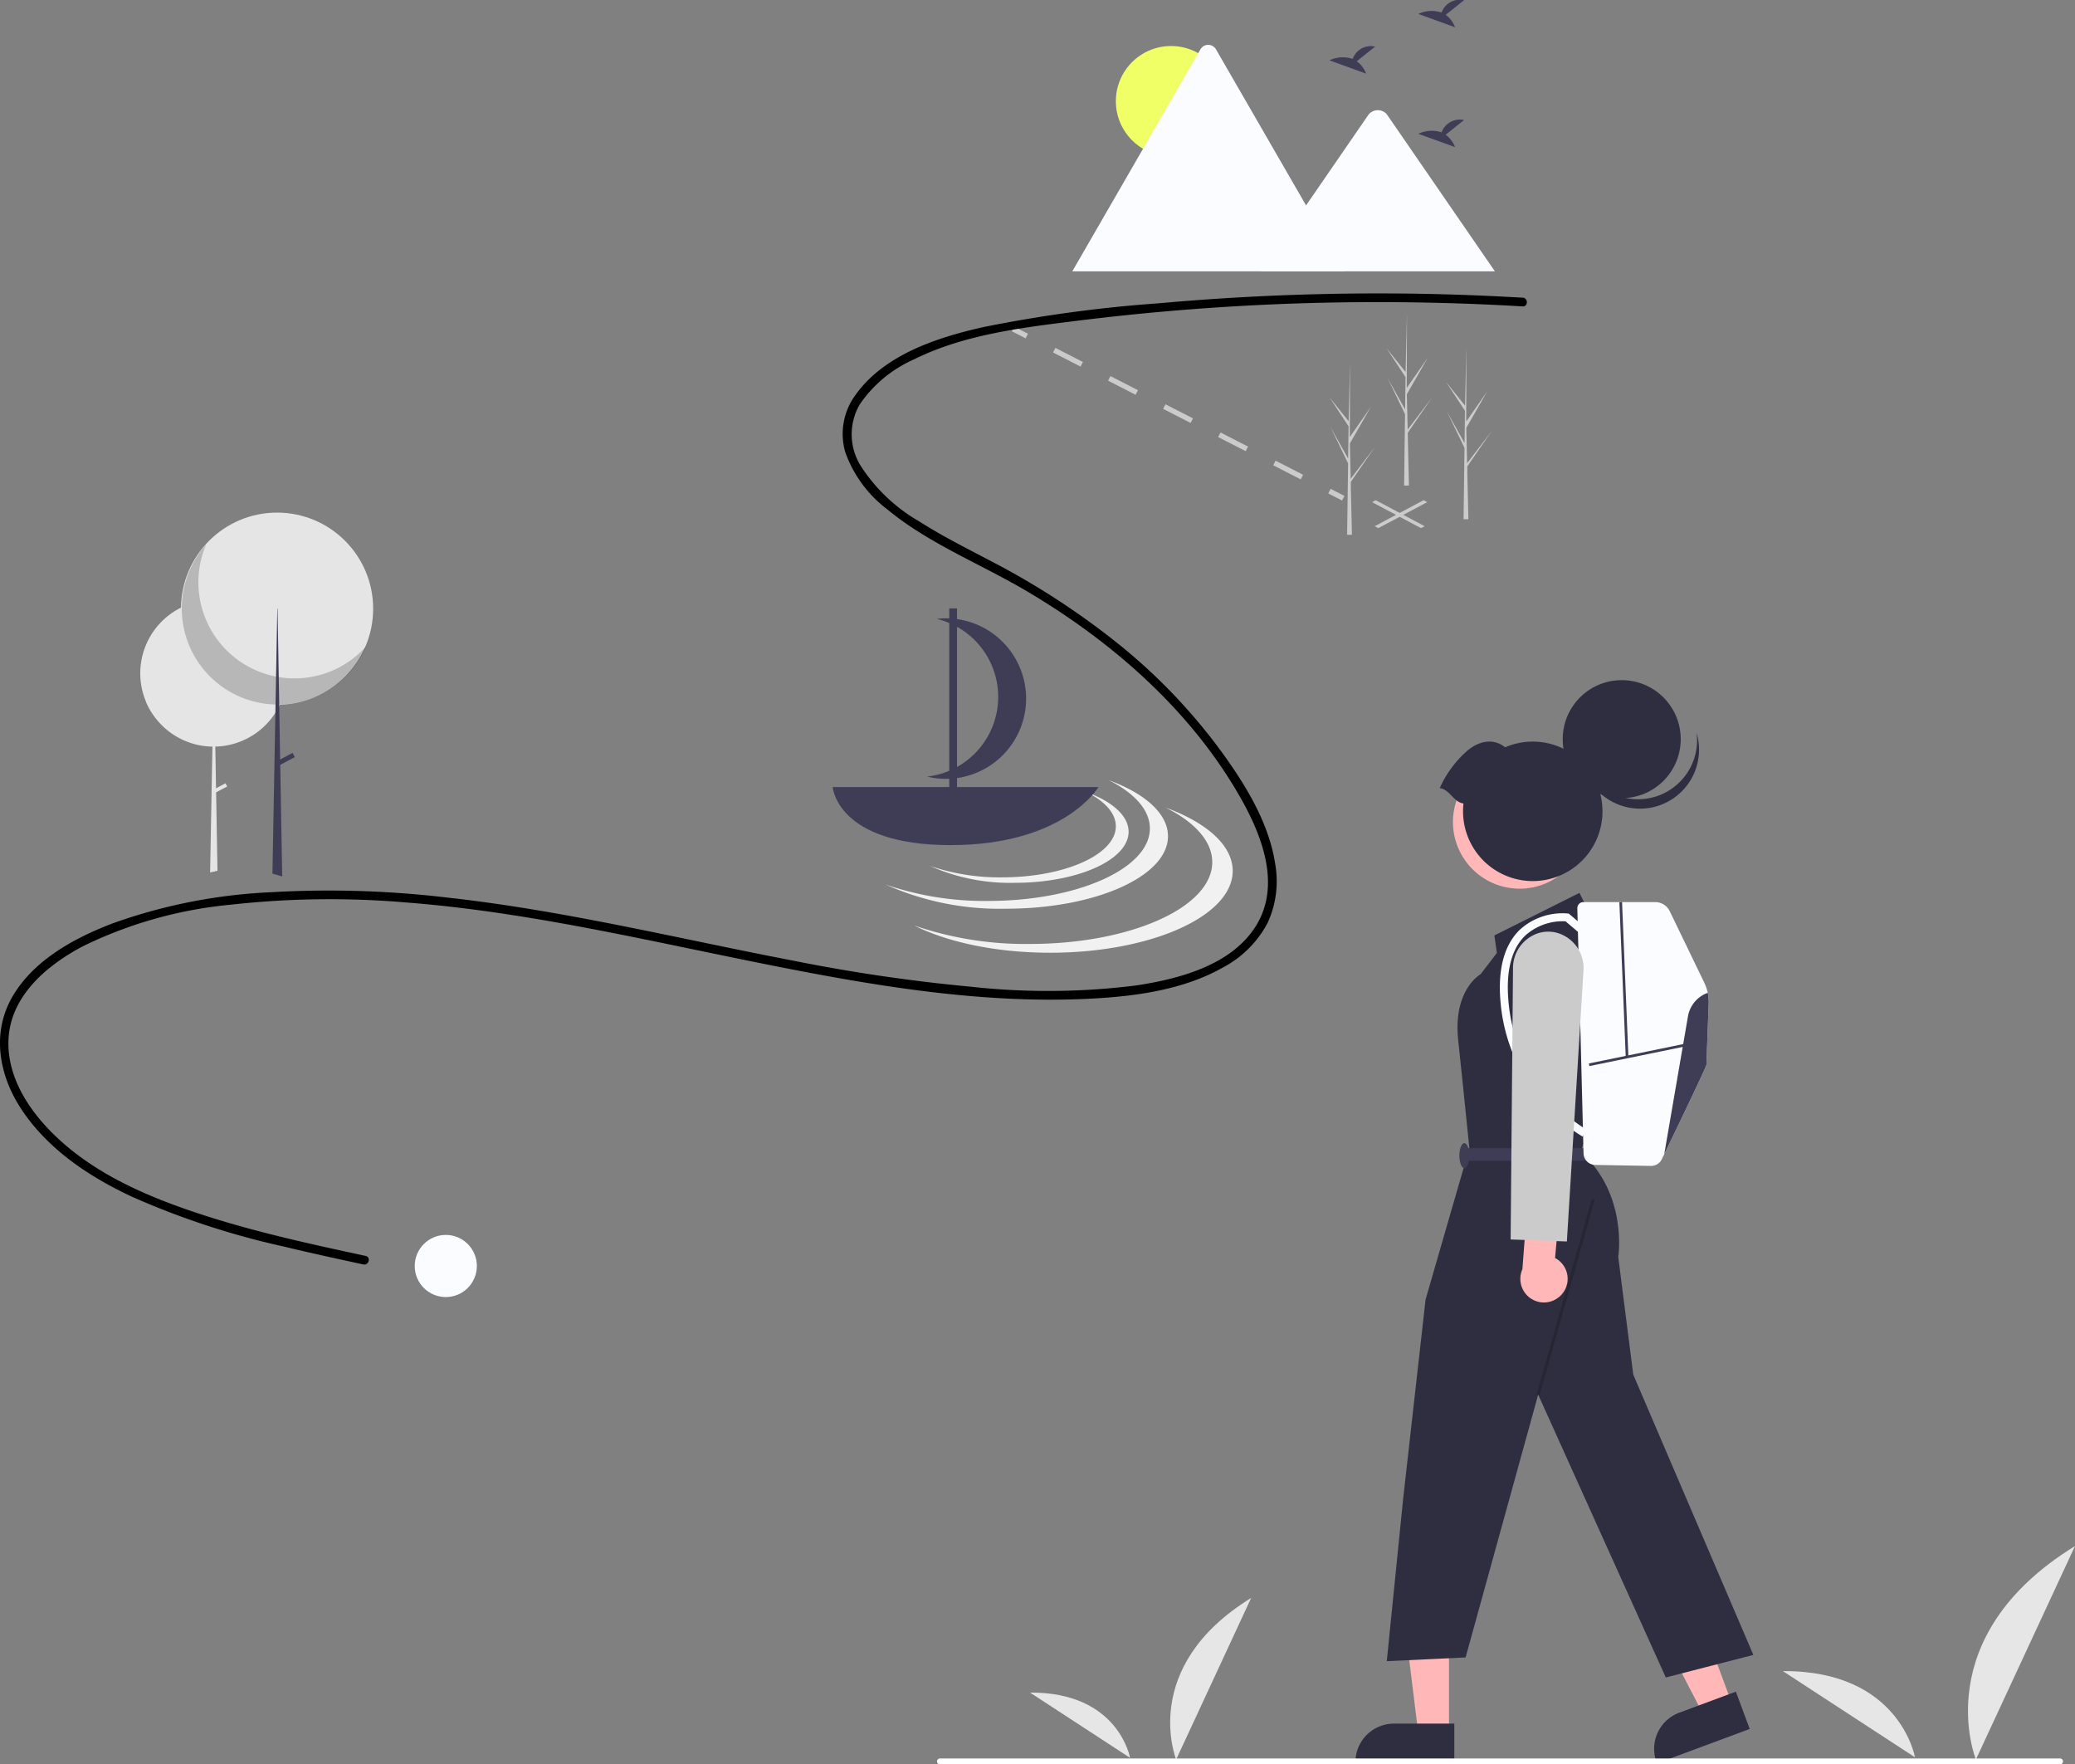 <svg xmlns="http://www.w3.org/2000/svg" width="226.173" height="192.284" viewBox="0 0 226.173 192.284">
  <rect x="0" y="0" width="226.173" height="192.284" fill="#808080" stroke="none"/>
  <g id="Gruppe_527" data-name="Gruppe 527" transform="translate(-40.523 -14.783)">
    <path id="Path_482" data-name="Path 482" d="M708.977,734.031s-4.088-10.062,8.175-17.608Z" transform="translate(-540.253 -527.491)" fill="#e6e6e6"/>
    <path id="Path_483" data-name="Path 483" d="M671.578,755.713s-1.247-7.172-10.9-7.11Z" transform="translate(-507.882 -549.356)" fill="#e6e6e6"/>
    <path id="Path_482-2" data-name="Path 482" d="M980.487,722.045s-5.4-13.293,10.8-23.263Z" transform="translate(-724.592 -515.504)" fill="#e6e6e6"/>
    <path id="Path_483-2" data-name="Path 483" d="M931.078,750.689s-1.647-9.475-14.4-9.393" transform="translate(-681.824 -544.39)" fill="#e6e6e6"/>
    <path id="Pfad_2677" data-name="Pfad 2677" d="M471.909,173.114l-5.333-2.833.4-.212,5.333,2.833Z" transform="translate(-276.497 -100.772)" fill="#cbcbcb"/>
    <path id="Pfad_2678" data-name="Pfad 2678" d="M467.856,173.114l-.4-.212,5.333-2.833.4.212Z" transform="translate(-277.096 -100.772)" fill="#cbcbcb"/>
    <rect id="Rechteck_1776" data-name="Rechteck 1776" width="0.564" height="1.693" transform="translate(150.808 50.885) rotate(-62.868)" fill="#cbcbcb"/>
    <path id="Pfad_2679" data-name="Pfad 2679" d="M569.089,259.6l-3-1.537.257-.5,3,1.537Zm-6-3.073-3-1.537.257-.5,3,1.537Zm-6-3.073-3-1.537.257-.5,3,1.537Zm-6-3.073-3-1.537.257-.5,3,1.537Zm-6-3.073-3-1.537.257-.5,3,1.537Z" transform="translate(-386.787 -192.573)" fill="#cbcbcb"/>
    <rect id="Rechteck_1777" data-name="Rechteck 1777" width="0.564" height="1.693" transform="translate(185.302 68.56) rotate(-62.868)" fill="#cbcbcb"/>
    <path id="Pfad_2680" data-name="Pfad 2680" d="M247.677,338.988q0,.264-.017.524a7.943,7.943,0,0,1-.744,2.884l-.01.022c-.02.042-.04.084-.061.125a7.85,7.85,0,0,1-.423.746,7.983,7.983,0,0,1-6.551,3.687l.079,4.544,1.031-.543.184.35-1.207.635.148,8.44,0,.113-.8.177,0-.113.251-13.6a7.967,7.967,0,0,1-5.636-2.452c-.05-.052-.1-.106-.149-.159l-.006-.006a8,8,0,0,1-1.455-2.252l.024.026a7.992,7.992,0,0,1,3.789-10.3l.083-.041a8,8,0,0,1,10.362,3.146c.049.082.1.165.141.249a7.949,7.949,0,0,1,.961,3.8Z" transform="translate(-175.879 -250.828)" fill="#e5e5e5"/>
    <circle id="Ellipse_269" data-name="Ellipse 269" cx="10.473" cy="10.473" r="10.473" transform="translate(60.25 70.649)" fill="#e5e5e5"/>
    <path id="Pfad_2681" data-name="Pfad 2681" d="M248.45,312.138A10.474,10.474,0,0,0,265.9,323.223a10.474,10.474,0,1,1-17.452-11.085Z" transform="translate(-185.46 -238.011)" opacity="0.2"/>
    <path id="Pfad_2682" data-name="Pfad 2682" d="M93.716,236.139l-1.07-.3,0-.115.321-17.421.016-.869v-.025l.056-3.044.081-4.412h0l.055-2.99h.029l.056,3.24.073,4.217.053,2.992v.022l0,.123h0l.1,5.832.011.58.21,12.054Z" transform="translate(-22.426 -125.839)" fill="#3f3d56"/>
    <rect id="Rechteck_1778" data-name="Rechteck 1778" width="1.957" height="0.518" transform="translate(70.686 97.75) rotate(-27.766)" fill="#3f3d56"/>
    <path id="Pfad_2683" data-name="Pfad 2683" d="M349.95,227.23a266.773,266.773,0,0,0-39.667.61,150.375,150.375,0,0,0-19.054,2.582c-5.026,1.117-10.858,3-13.99,7.4a7.145,7.145,0,0,0-1.116,6.255,13.487,13.487,0,0,0,4.582,6.227c4.552,3.761,10.2,5.949,15.247,8.937,9.212,5.455,17.643,12.809,23.055,22.149,2.381,4.11,4.646,9.576,1.995,14.1-2.6,4.437-8.4,5.966-13.126,6.687a76.759,76.759,0,0,1-17.986.153,187.4,187.4,0,0,1-19.441-2.847c-12.589-2.417-25.064-5.492-37.828-6.891a109.551,109.551,0,0,0-19.287-.558,58.776,58.776,0,0,0-17.126,3.406c-4.206,1.614-8.688,4.056-10.96,8.129-2.19,3.926-1.336,8.454,1.049,12.076,2.869,4.359,7.343,7.345,11.994,9.528a87.031,87.031,0,0,0,16.632,5.467c2.876.695,5.768,1.323,8.661,1.948.6.13.861-.8.256-.927-5.833-1.26-11.682-2.525-17.37-4.349-5.263-1.688-10.65-3.851-14.96-7.4-3.487-2.868-6.8-7.057-6.6-11.82.207-4.8,4.236-8.154,8.185-10.217a46.546,46.546,0,0,1,16.034-4.491,97.423,97.423,0,0,1,18.941-.258c12.734.969,25.183,3.87,37.668,6.4,12.129,2.458,24.637,4.734,37.067,4.1,4.927-.25,10.206-.956,14.556-3.443a11.587,11.587,0,0,0,4.8-4.834,10.826,10.826,0,0,0,.827-6.361c-.705-4.734-3.517-9.124-6.323-12.9a62.316,62.316,0,0,0-10.622-11,83.788,83.788,0,0,0-14.055-9.156c-2.641-1.39-5.319-2.727-7.835-4.337a18.639,18.639,0,0,1-6.267-5.908,6.488,6.488,0,0,1-.181-6.841,14.02,14.02,0,0,1,5.937-4.908c5.5-2.731,11.886-3.462,17.9-4.211a264.733,264.733,0,0,1,38.93-1.941q4.742.112,9.478.393c.618.036.616-.925,0-.962Z" transform="translate(-143.462 -180.003)"/>
    <path id="Pfad_2684" data-name="Pfad 2684" d="M669.268,128.619l2-1.6a2.116,2.116,0,0,0-2.449,1.344,3.4,3.4,0,0,0-2.531.156l4,1.45a3.023,3.023,0,0,0-1.011-1.354Z" transform="translate(-471.166 -112.216)" fill="#3f3d56"/>
    <path id="Pfad_2685" data-name="Pfad 2685" d="M639.036,144.392l2-1.6a2.116,2.116,0,0,0-2.449,1.344,3.4,3.4,0,0,0-2.531.156l4,1.45A3.023,3.023,0,0,0,639.036,144.392Z" transform="translate(-450.625 -122.934)" fill="#3f3d56"/>
    <path id="Pfad_2686" data-name="Pfad 2686" d="M669.268,169.367l2-1.6a2.116,2.116,0,0,0-2.449,1.344,3.4,3.4,0,0,0-2.531.156l4,1.45A3.023,3.023,0,0,0,669.268,169.367Z" transform="translate(-471.166 -139.903)" fill="#3f3d56"/>
    <g id="Group_27" data-name="Group 27" transform="translate(157.409 19.671)">
      <circle id="Ellipse_7" data-name="Ellipse 7" cx="6.016" cy="6.016" r="6.016" transform="translate(4.742 0.127)" fill="#f0ff65"/>
      <path id="Path_63" data-name="Path 63" d="M578.265,166.929H548.752a.6.6,0,0,1-.11-.009L562.6,142.744a.977.977,0,0,1,1.7,0l9.367,16.224.449.776Z" transform="translate(-548.642 -142.248)" fill="#fafcff"/>
      <path id="Path_65" data-name="Path 65" d="M638.213,182.03H612.687l4.946-7.185.356-.518,6.445-9.363a1.3,1.3,0,0,1,1.937-.116,1.172,1.172,0,0,1,.093.116Z" transform="translate(-592.158 -157.349)" fill="#fafcff"/>
    </g>
    <path id="Pfad_2687" data-name="Pfad 2687" d="M509.465,392.235c2.8,1.4,4.5,3.245,4.5,5.27,0,4.363-7.9,7.9-17.634,7.9a33.122,33.122,0,0,1-11.159-1.784,30.433,30.433,0,0,0,13.134,2.63c9.739,0,17.634-3.537,17.634-7.9C515.941,395.885,513.417,393.684,509.465,392.235Z" transform="translate(-348.107 -292.434)" fill="#f1f1f1"/>
    <path id="Pfad_2688" data-name="Pfad 2688" d="M522.267,401.585c3.157,1.578,5.078,3.661,5.078,5.947,0,4.923-8.909,8.914-19.9,8.914a37.374,37.374,0,0,1-12.591-2.012c3.643,1.821,8.932,2.968,14.82,2.968,10.989,0,19.9-3.991,19.9-8.914C529.574,405.7,526.727,403.22,522.267,401.585Z" transform="translate(-354.687 -298.787)" fill="#f1f1f1"/>
    <path id="Pfad_2689" data-name="Pfad 2689" d="M517.252,396.353c1.971.985,3.171,2.286,3.171,3.713,0,3.074-5.562,5.566-12.424,5.566a23.336,23.336,0,0,1-7.862-1.257,21.442,21.442,0,0,0,9.253,1.853c6.861,0,12.424-2.492,12.424-5.566C521.814,398.925,520.036,397.374,517.252,396.353Z" transform="translate(-358.275 -295.232)" fill="#f1f1f1"/>
    <path id="Pfad_2690" data-name="Pfad 2690" d="M467.141,394.593s.433,6.33,12.848,6.33,16.121-6.33,16.121-6.33Z" transform="translate(-335.856 -294.036)" fill="#3f3d56"/>
    <path id="Pfad_2691" data-name="Pfad 2691" d="M506.563,339.014a8.714,8.714,0,0,0-6.277-1.717,8.745,8.745,0,0,1-1.059,17.19,8.747,8.747,0,0,0,7.336-15.473Z" transform="translate(-357.657 -255.066)" fill="#3f3d56"/>
    <rect id="Rechteck_1779" data-name="Rechteck 1779" width="0.846" height="20.148" transform="translate(143.992 81.089)" fill="#3f3d56"/>
    <path id="Pfad_2692" data-name="Pfad 2692" d="M678.018,258.386l0-.008-.011-.492,2.652-3.85L678,257.518l-.01.1-.091-3.935,2.29-3.992-2.3,3.3.024-8.153v0l-.152,6.426-2.087-2.61,2.081,3.164-.046,3.52-1.921-3.435,1.914,3.953-.025,1.957-.07,5.423-.005.405q.265,0,.525-.009l-.12-5.209Z" transform="translate(-477.551 -192.268)" fill="#cbcbcb"/>
    <path id="Pfad_2693" data-name="Pfad 2693" d="M638.407,263.667l0-.008-.011-.492,2.652-3.85-2.649,3.482-.01.1-.091-3.935,2.29-3.992-2.3,3.3.024-8.153v0l-.152,6.426-2.087-2.61,2.081,3.164-.046,3.52-1.921-3.435,1.914,3.953-.025,1.957L638,268.52l-.005.405q.265,0,.525-.009l-.12-5.209Z" transform="translate(-450.638 -195.856)" fill="#cbcbcb"/>
    <path id="Pfad_2694" data-name="Pfad 2694" d="M657.773,246.943l0-.008-.011-.492,2.652-3.85-2.649,3.482-.01.1-.091-3.935,2.29-3.992-2.3,3.3.024-8.153v0l-.152,6.426-2.087-2.61,2.081,3.164-.046,3.52-1.921-3.435,1.914,3.953-.026,1.957-.07,5.423-.005.405q.265,0,.525-.009l-.12-5.209Z" transform="translate(-463.796 -184.493)" fill="#cbcbcb"/>
    <circle id="Ellipse_270" data-name="Ellipse 270" cx="3.386" cy="3.386" r="3.386" transform="translate(85.728 149.369)" fill="#fafcff"/>
    <path id="Pfad_2695" data-name="Pfad 2695" d="M696.07,599.79l-3.135,1.164-5.984-11.536,4.626-1.719Z" transform="translate(-466.758 -399.32)" fill="#ffb7b7"/>
    <path id="Pfad_2696" data-name="Pfad 2696" d="M883.316,752.361l-10.107,3.755-.048-.128a4.2,4.2,0,0,1,2.472-5.4h0l6.173-2.294Z" transform="translate(-652.076 -549.149)" fill="#2f2e41"/>
    <path id="Pfad_2697" data-name="Pfad 2697" d="M608.7,608.233h-3.344l-1.591-12.9H608.7Z" transform="translate(-410.237 -404.508)" fill="#ffb7b7"/>
    <path id="Pfad_2698" data-name="Pfad 2698" d="M782.1,763.5H771.32v-.136a4.2,4.2,0,0,1,4.2-4.2H782.1Z" transform="translate(-583.058 -556.534)" fill="#2f2e41"/>
    <path id="Pfad_2699" data-name="Pfad 2699" d="M804.078,478.88l-1.091-2.182-9.274,4.637.273,1.909-1.773,2.318s-3,1.637-2.455,7.092l.545,5.182.682,6.682-4.773,16.5-2.455,21.82-1.773,17.593,8.592-.409,7.91-28.639,13.91,30.821,9.546-2.455L808.851,529.2l-1.636-12.819s1.091-6.819-4.091-11.456l.818-2.455v-3.025l2.727-14.431Z" transform="translate(-590.304 -364.606)" fill="#2f2e41"/>
    <rect id="Rechteck_1780" data-name="Rechteck 1780" width="22.105" height="0.321" transform="translate(208.028 166.734) rotate(-74.249)" opacity="0.2"/>
    <rect id="Rechteck_1781" data-name="Rechteck 1781" width="13.365" height="1.364" transform="translate(200.136 139.912)" fill="#3f3d56"/>
    <ellipse id="Ellipse_271" data-name="Ellipse 271" cx="0.546" cy="1.364" rx="0.546" ry="1.364" transform="translate(199.591 139.366)" fill="#3f3d56"/>
    <circle id="Ellipse_272" data-name="Ellipse 272" cx="7.27" cy="7.27" r="7.27" transform="translate(196.296 101.474) rotate(-28.663)" fill="#ffb7b7"/>
    <circle id="Ellipse_273" data-name="Ellipse 273" cx="6.432" cy="6.432" r="6.432" transform="translate(210.857 88.907)" fill="#2f2e41"/>
    <path id="Pfad_2700" data-name="Pfad 2700" d="M860.743,422.285a6.432,6.432,0,1,1-12.547,2.638,6.432,6.432,0,0,0,12.547-2.638Z" transform="translate(-635.292 -327.635)" fill="#2f2e41"/>
    <path id="Pfad_2701" data-name="Pfad 2701" d="M802.582,432a7.6,7.6,0,1,0,4.538-6.122c-1.27-1.024-2.845-.707-4.125.374a11.788,11.788,0,0,0-3,4.072C801.1,430.477,801.478,431.843,802.582,432Z" transform="translate(-602.541 -329.65)" fill="#2f2e41"/>
    <path id="Pfad_2702" data-name="Pfad 2702" d="M861.089,490.954c-.081,2.155-.243,6.4-.243,6.612s-3.215,6.885-4.6,9.75h0c-.1.2-.187.385-.266.546a1.291,1.291,0,0,1-1.187.729l-6.07-.109a1.294,1.294,0,0,1-1.271-1.261l-.677-26.706a.66.66,0,0,1,.66-.677h7.828a1.76,1.76,0,0,1,1.584.994l3.757,7.773a4.97,4.97,0,0,1,.49,2.346Z" transform="translate(-634.324 -366.742)" fill="#fafcff"/>
    <path id="Pfad_2703" data-name="Pfad 2703" d="M829.452,507.966a17.386,17.386,0,0,1-4.148-3.505,19.236,19.236,0,0,1-4.794-11.183c-.309-3.549.4-6.187,2.093-7.841a6.909,6.909,0,0,1,5.219-1.783l.131.015,1.99,1.684-.563.665-1.78-1.507a6.083,6.083,0,0,0-4.4,1.557c-1.5,1.463-2.11,3.864-1.826,7.134a18.369,18.369,0,0,0,4.554,10.654,16.877,16.877,0,0,0,3.94,3.347Z" transform="translate(-616.433 -369.317)" fill="#fafcff"/>
    <rect id="Rechteck_1782" data-name="Rechteck 1782" width="10.828" height="0.291" transform="matrix(0.98, -0.201, 0.201, 0.98, 213.707, 130.682)" fill="#3f3d56"/>
    <rect id="Rechteck_1783" data-name="Rechteck 1783" width="0.291" height="16.891" transform="matrix(0.999, -0.041, 0.041, 0.999, 217.034, 113.106)" fill="#3f3d56"/>
    <path id="Pfad_2704" data-name="Pfad 2704" d="M881.167,511.912c-.081,2.155-.243,6.4-.243,6.612s-3.215,6.885-4.6,9.75l2.589-15.033a3.314,3.314,0,0,1,2.152-2.556A4.877,4.877,0,0,1,881.167,511.912Z" transform="translate(-654.401 -387.7)" fill="#3f3d56"/>
    <path id="Pfad_2705" data-name="Pfad 2705" d="M832.036,589.831A2.558,2.558,0,0,0,831.2,586l.526-5.821-3.459-1.182-.628,8.231a2.571,2.571,0,0,0,4.393,2.605Z" transform="translate(-621.177 -434.114)" fill="#ffb7b7"/>
    <path id="Pfad_2706" data-name="Pfad 2706" d="M830.232,523.653l-6.13-.222.259-29.561a3.99,3.99,0,0,1,2.7-3.8,3.625,3.625,0,0,1,2.28,0,3.991,3.991,0,0,1,2.7,4.084Z" transform="translate(-618.921 -373.568)" fill="#cbcbcb"/>
    <path id="Pfad_2707" data-name="Pfad 2707" d="M751.435,771.641H629.311a.321.321,0,0,1,0-.641H751.435a.321.321,0,0,1,0,.641Z" transform="translate(-486.35 -564.574)" fill="#fff"/>
  </g>
</svg>
